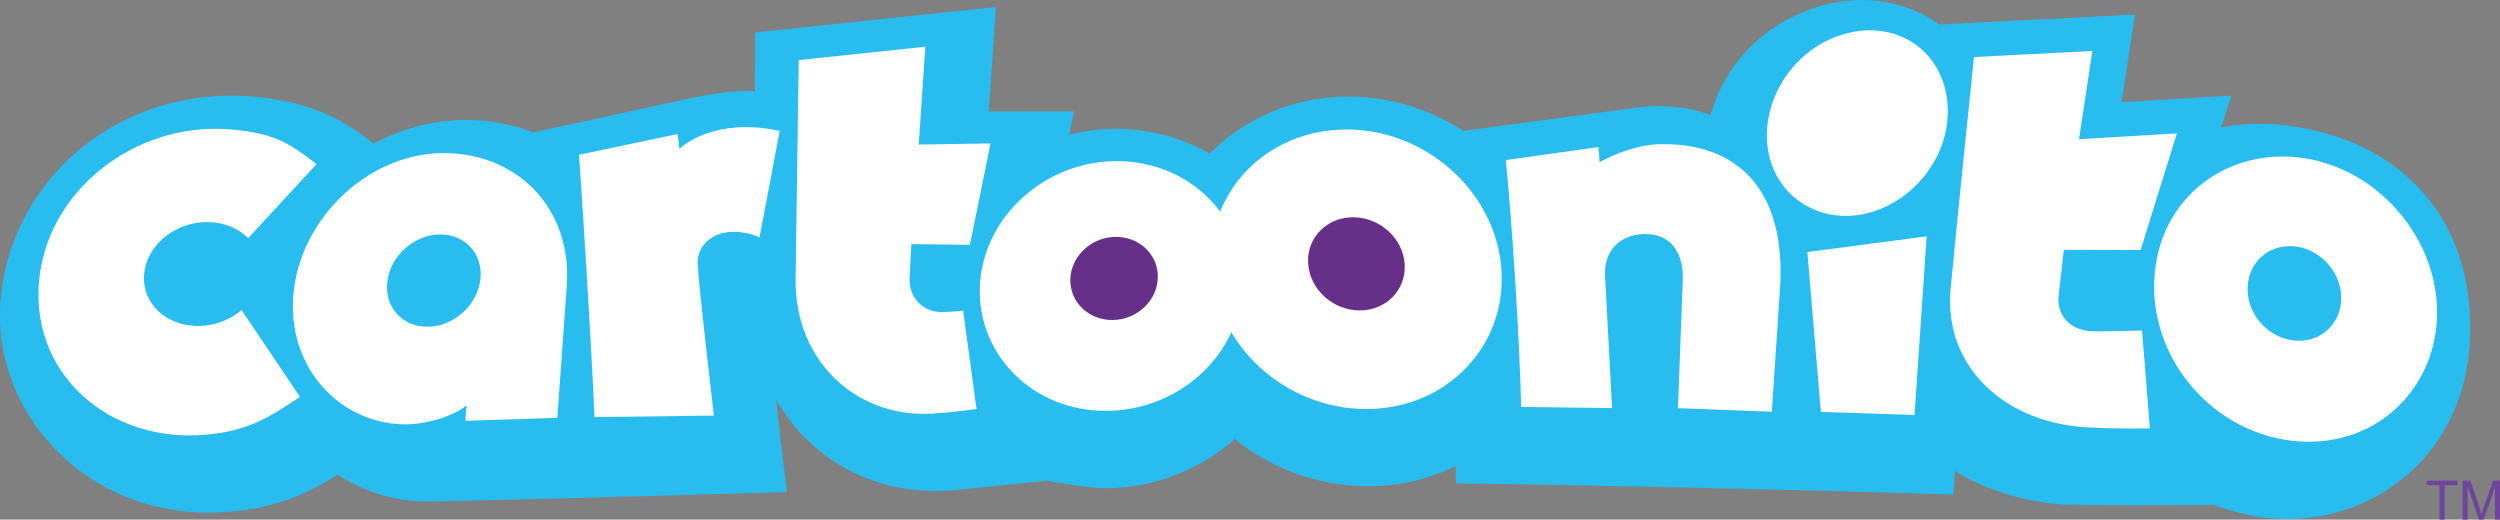 <svg xmlns="http://www.w3.org/2000/svg" height="124.71" width="600" viewBox="0 0 158.75 32.995">
    <rect x="0" y="0" width="158.75" height="32.995" fill="#808080" stroke="none"/>
    <path d="M146.174 8.115c-1.731-.312-3.466-.36-5.124-.013l.631-2.03-6.955.415.844-5.564-12.435.636c-.054-.039-.103-.087-.16-.125-2.289-1.547-5.202-1.858-7.989-.856-3.21 1.155-5.502 3.638-6.375 6.745-1.084-.494-2.958-.715-4.647-.494l-11.05 1.483a13.421 13.421 0 0 0-6.683-2.165c-3.501-.161-6.877 1.103-9.269 3.472-.048.044-.087.093-.131.14a12.01 12.01 0 0 0-8.938-1.203l.301-1.484-5.404.005.45-6.63-15.28 1.612-.02 3.737c-1.52-.132-4.17.454-4.17.454l-9.9 2.158c-1.26-.482-2.62-.76-4.05-.79-2.15-.043-4.23.513-6.09 1.503l-.09-.071c-2.03-1.566-3.97-2.613-7.66-2.923-4-.334-8.06.886-11.12 3.529C1.97 12.151.25 15.64.02 19.295c-.23 3.631 1.22 7.009 3.78 9.513 2.73 2.682 6.63 4.031 10.69 3.696 3.14-.259 5.13-1.202 6.95-2.366 1.75 1.134 3.8 1.749 5.9 1.708 6.45-.123 22.62-.6 22.62-.6s-.61-5.222-.68-5.904a11.197 11.197 0 0 0 2.22 2.822c2.42 2.223 5.75 3.301 9.14 2.954l5.873-.595s2.388.474 3.666.474c3.042 0 5.985-1.135 8.231-3.122a13.482 13.482 0 0 0 8.605 3 12.43 12.43 0 0 0 5.417-1.286l.023 1.108c6.723.079 23.924.438 31.585.714l.102-1.504c2.054 1.319 4.962 2.066 7.105 2.135 1.909.063 7.988.027 9.287.02.157-.001 1.949.75 3.92.868 3.326.202 6.446-.908 8.78-3.122 2.33-2.212 3.565-5.243 3.622-8.678.126-7.207-4.252-11.849-10.682-13.015" fill="#29bcee"/>
    <g fill="#fff">
        <path d="M12.7 20.699c-2.08.06-3.7-1.4-3.55-3.271.15-1.886 2.02-3.38 4.11-3.326 1.02.022 1.9.415 2.5 1.019l4.34-4.7c-1.7-1.314-2.66-1.97-5.47-2.206-6.07-.508-11.8 3.959-12.17 9.902-.37 5.805 4.59 9.985 10.51 9.494 2.75-.227 4-1.035 6.08-2.408l-3.71-5.514c-.7.595-1.63.98-2.64 1.01M61.59 15.547l1.31-6.44-4.56.072.42-6.211-8.04.848-.2 13.834c-.09 5.439 4.1 9.09 9.06 8.585 1.08-.062 2.43-.267 2.43-.267l-.85-6.243s-.44.066-1.32.088c-1.24.034-2.14-.939-2.08-2.177l.11-2.135zM121.573 26.35l-5.948-.195-.857-10.152 7.574-.997zM123.682 6.837c.124 3.316-2.462 6.25-5.498 6.785-2.779.493-5.295-1.157-5.866-3.836-.627-2.927 1.183-6.344 4.373-7.491 3.546-1.275 6.851.865 6.991 4.542M135.931 15.876l2.301-7.407-6.215.37.847-5.601-7.514.384s-1.024 9.786-1.486 14.728c-.46 4.946 3.494 8.656 9.053 8.802 1.118.084 3.6.052 3.6.052l-.496-6.215s-1.565.038-2.921.053c-1.693.029-2.536-1.076-2.372-2.326l.326-2.853z"/>
        <path d="M145.642 21.619c-1.699-.197-3.021-1.762-2.915-3.46.102-1.663 1.542-2.761 3.172-2.49 1.588.263 2.811 1.739 2.77 3.331-.039 1.619-1.378 2.809-3.027 2.619m1.201-11.478c-4.837-1.036-9.471 1.97-10.005 7.088-.571 5.467 3.758 10.476 9.229 10.805 5.005.303 8.727-3.528 8.687-8.275-.035-4.485-3.442-8.664-7.911-9.618M27.26 20.744c-1.71.074-2.92-1.285-2.65-2.973.25-1.63 1.78-2.896 3.38-2.885 1.55.01 2.67 1.236 2.52 2.784-.14 1.606-1.58 3.003-3.25 3.074m1.09-11.025c-4.73-.094-9.12 3.899-9.69 8.696-.59 4.97 3.07 8.607 7.21 8.529 1.36-.026 2.98-.559 3.75-1.198l-.07.975 5.84-.19.6-8.369c.35-4.847-3.02-8.347-7.64-8.443M43.14 9.456l-.11-.945-6.26 1.316c.3 4.388.77 11.832.98 16.657l7.58-.094s-.99-8.434-1.03-9.642c-.04-1.213 1.02-2.078 2.4-2.027.99.041 1.53.356 1.53.356l1.28-6.761c-3.16-.709-5.41.251-6.37 1.14M105.567 9.154c-1.507-.021-3.093.65-3.995 1.143l-.065-.961-5.888.829c.396 3.937.893 11.656.972 15.673l5.775.076-.443-8.318c-.115-1.706.977-2.726 2.536-2.736 1.792-.013 2.457 1.39 2.397 2.928l-.306 8.129 5.96.228.512-7.708c.466-6.602-2.896-9.326-7.455-9.283M70.243 10.255c-4.356.335-7.873 3.833-8.023 7.959-.16 4.283 3.332 7.875 7.992 7.875 4.878 0 8.866-3.899 8.7-8.536-.162-4.454-4.123-7.646-8.669-7.298"/>
        <path d="M85.952 8.231c-5.102-.235-9.217 3.561-9.039 8.565.178 5.088 4.707 9.231 9.949 9.176 5.071-.054 8.8-4.042 8.482-8.838-.314-4.724-4.455-8.674-9.392-8.903"/>
    </g>
    <path d="M70.703 20.32c-1.543.04-2.758-1.113-2.738-2.558.022-1.43 1.241-2.638 2.747-2.716 1.53-.079 2.794 1.028 2.809 2.495.017 1.485-1.255 2.736-2.818 2.779M86.315 19.711c-1.711-.015-3.172-1.373-3.251-3.027-.075-1.643 1.251-2.933 2.947-2.887 1.677.047 3.096 1.384 3.187 2.997.093 1.622-1.19 2.931-2.883 2.917" fill="#663088"/>
    <path d="M154.907 32.996V30.81h-.815v-.291h1.964v.291h-.82v2.186zM156.38 32.996v-2.477h.496l.585 1.754c.054.164.095.284.12.366.028-.09.072-.222.13-.396l.595-1.724h.44v2.477h-.316v-2.074l-.72 2.074h-.296l-.716-2.109v2.109z" fill="#6f449b"/>
</svg>
